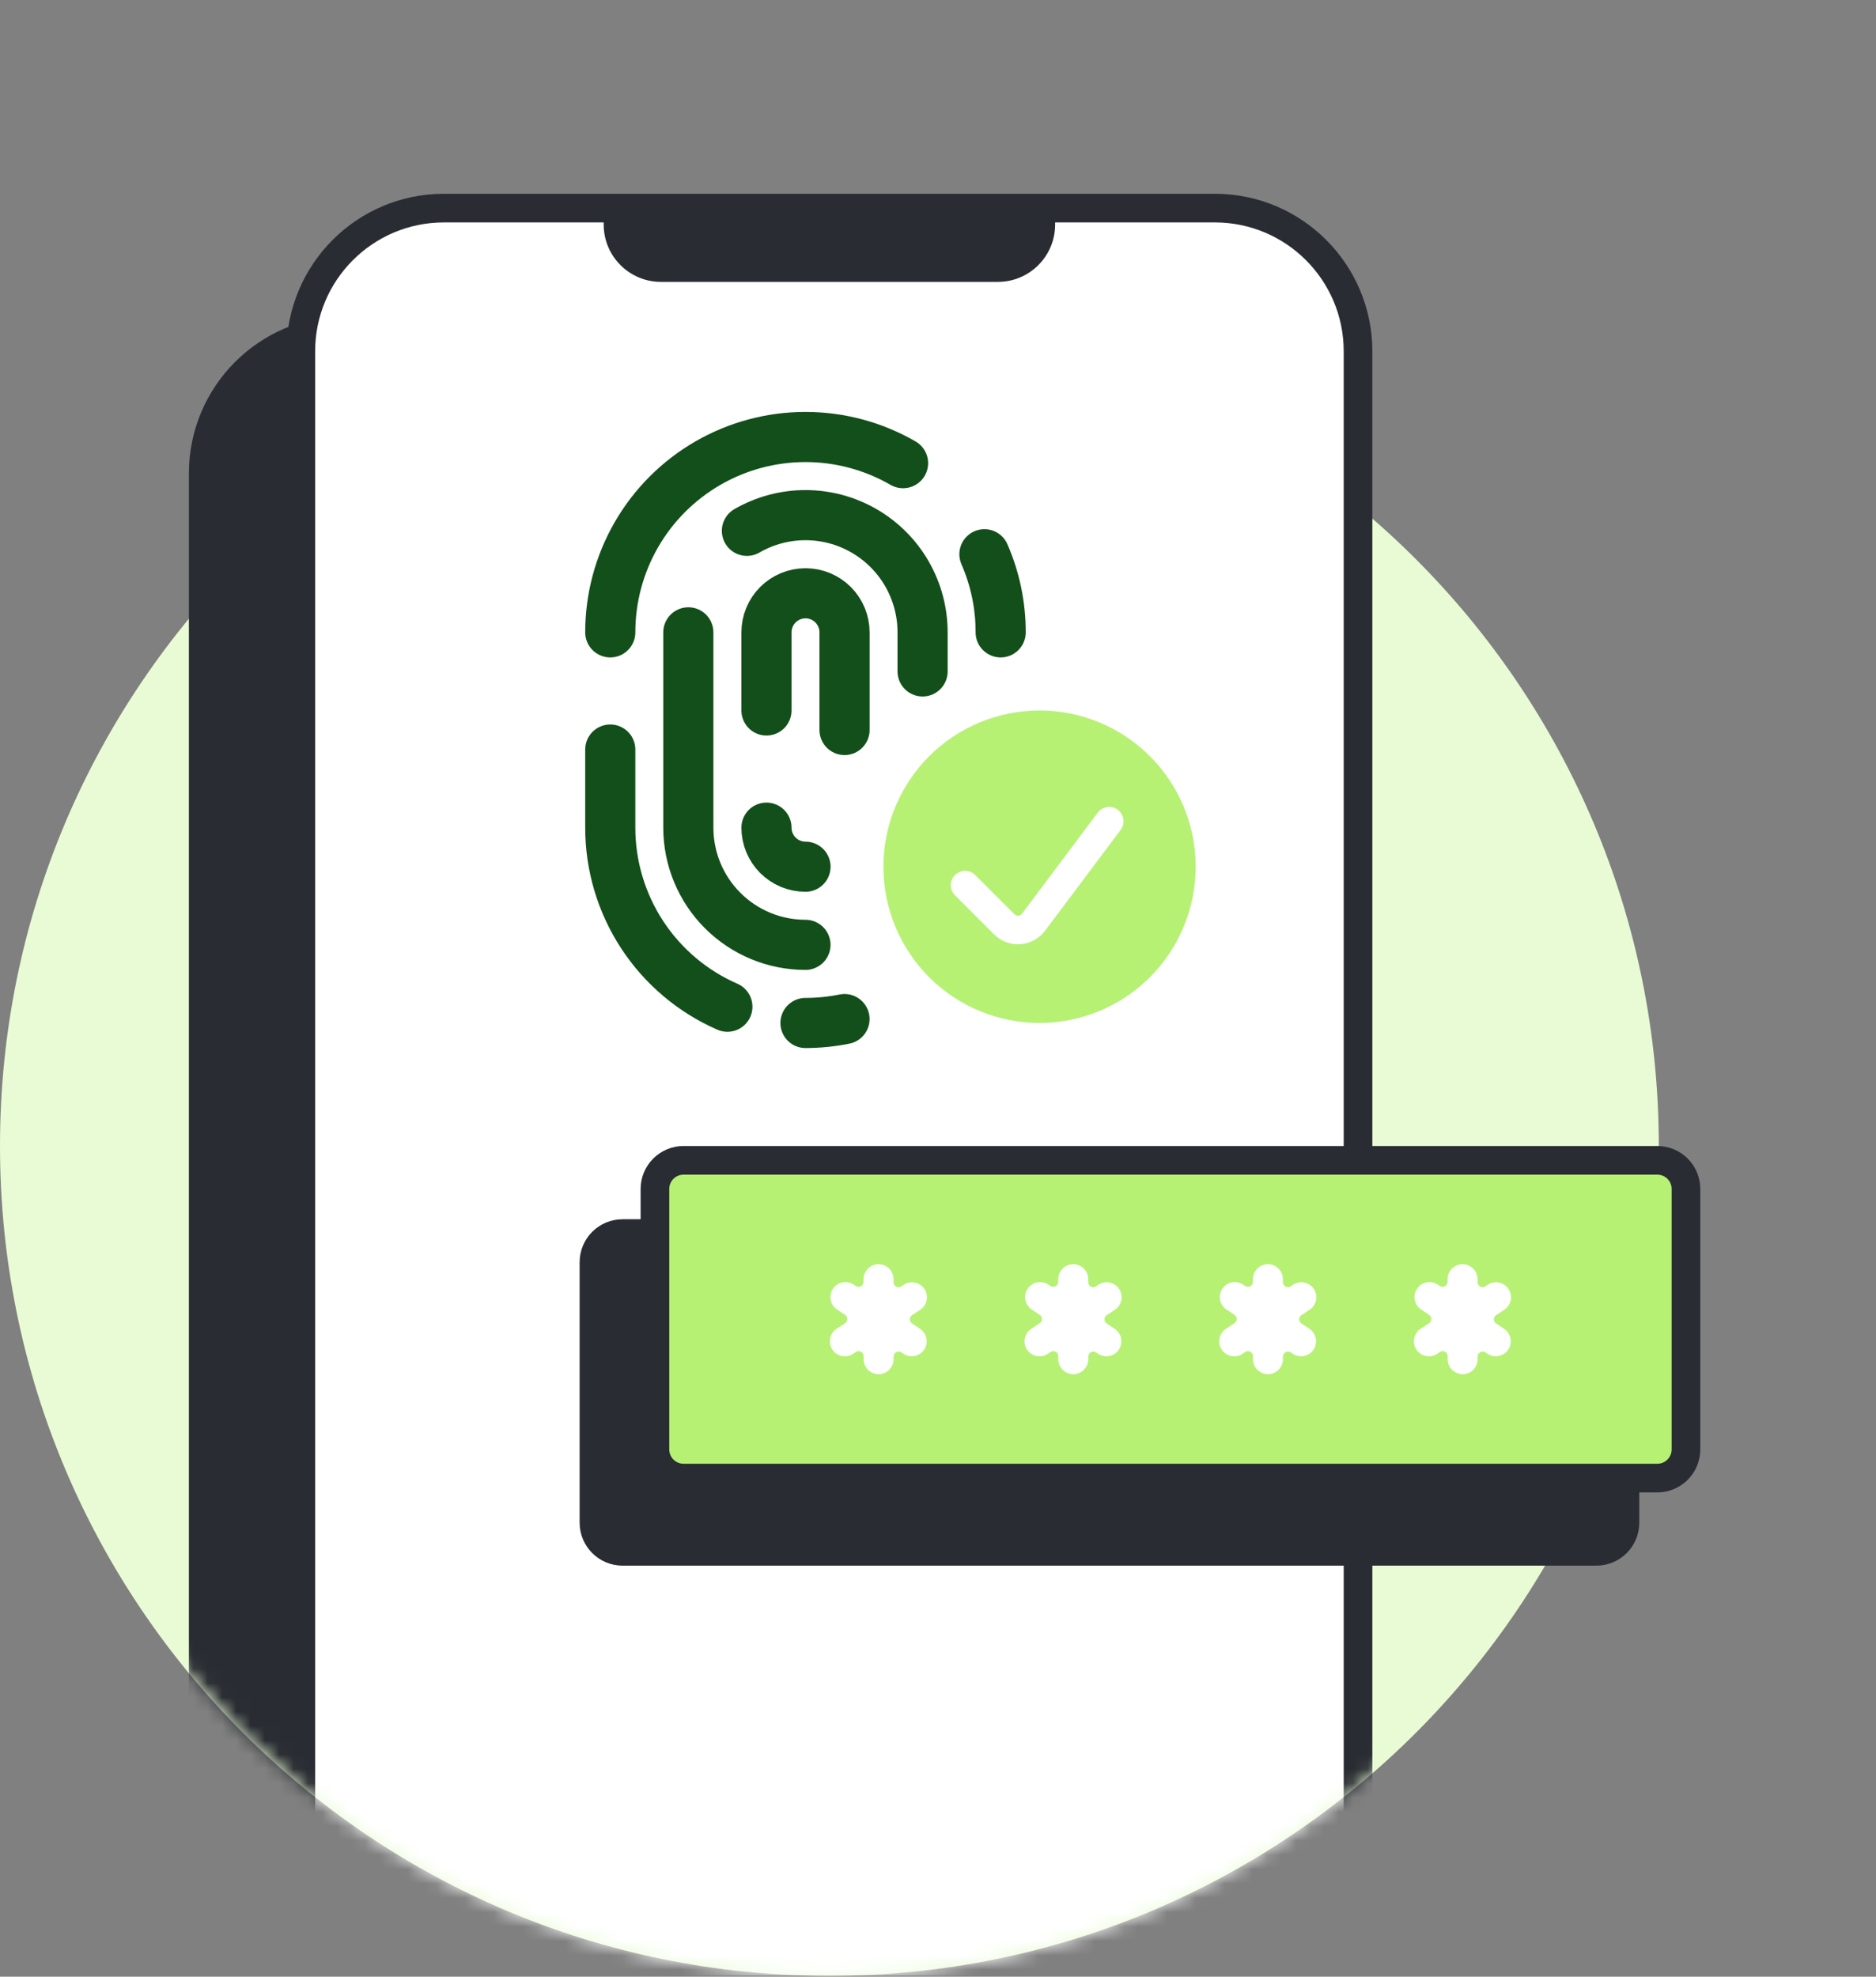 <svg width="131" height="138" viewBox="0 0 131 138" fill="none" xmlns="http://www.w3.org/2000/svg">
<rect x="0" y="0" width="131" height="138" fill="#808080" stroke="none"/>
<g clip-path="url(#clip0_710_777)">
<g clip-path="url(#clip1_710_777)">
<g clip-path="url(#clip2_710_777)">
<path d="M57.916 137.945C89.903 137.945 115.833 112.005 115.833 80.006C115.833 48.007 89.903 22.067 57.916 22.067C25.93 22.067 0 48.007 0 80.006C0 112.005 25.93 137.945 57.916 137.945Z" fill="#E9FBD5"/>
<mask id="mask0_710_777" style="mask-type:alpha" maskUnits="userSpaceOnUse" x="0" y="0" width="130" height="138">
<path d="M127.148 89.308C128.397 102.332 121.838 97.775 119.978 103.455C118.698 107.365 114.052 109.561 112.012 113.054C109.443 117.456 102.261 117.617 98.663 121.181C88.199 131.545 73.805 137.945 57.916 137.945C25.93 137.945 0 112.005 0 80.006C0 48.007 0 0.945 57.916 0.945C98.865 0.945 115.015 19.643 118.53 48.397C118.947 51.806 129.73 56.195 129.943 59.525C130.472 67.83 127.148 82.616 127.148 89.308Z" fill="#EFA6B4"/>
</mask>
<g mask="url(#mask0_710_777)">
<path d="M78.013 23.051H24.189C18.667 23.051 14.19 27.528 14.19 33.051V144.007C14.19 149.53 18.667 154.007 24.189 154.007H78.013C83.536 154.007 88.013 149.53 88.013 144.007V33.051C88.013 27.528 83.536 23.051 78.013 23.051Z" fill="#292C32" stroke="#292C32" stroke-width="2"/>
<path d="M84.83 14.528H31.006C25.483 14.528 21.006 19.005 21.006 24.528V135.484C21.006 141.007 25.483 145.484 31.006 145.484H84.83C90.353 145.484 94.83 141.007 94.83 135.484V24.528C94.83 19.005 90.353 14.528 84.83 14.528Z" fill="white" stroke="#292C32" stroke-width="2"/>
<path d="M63.06 32.335C60.988 31.138 58.637 30.508 56.245 30.508C53.852 30.508 51.501 31.138 49.429 32.336C47.357 33.533 45.636 35.254 44.44 37.328C43.244 39.401 42.615 41.753 42.615 44.147" stroke="#134F1A" stroke-width="3.5" stroke-linecap="round" stroke-linejoin="round"/>
<path d="M69.876 44.147C69.879 42.27 69.493 40.413 68.742 38.693" stroke="#134F1A" stroke-width="3.5" stroke-linecap="round" stroke-linejoin="round"/>
<path d="M56.246 71.418C57.162 71.418 58.075 71.326 58.972 71.145" stroke="#134F1A" stroke-width="3.5" stroke-linecap="round" stroke-linejoin="round"/>
<path d="M42.615 52.328V57.782C42.614 60.436 43.388 63.032 44.84 65.253C46.293 67.473 48.362 69.222 50.793 70.283" stroke="#134F1A" stroke-width="3.5" stroke-linecap="round" stroke-linejoin="round"/>
<path d="M64.424 46.874V44.147C64.424 42.71 64.046 41.299 63.328 40.055C62.611 38.811 61.578 37.778 60.335 37.06C59.092 36.342 57.681 35.964 56.246 35.964C54.81 35.964 53.4 36.342 52.156 37.06" stroke="#134F1A" stroke-width="3.5" stroke-linecap="round" stroke-linejoin="round"/>
<path d="M48.066 44.147V57.782C48.066 59.952 48.928 62.033 50.462 63.567C51.995 65.101 54.075 65.963 56.245 65.963" stroke="#134F1A" stroke-width="3.5" stroke-linecap="round" stroke-linejoin="round"/>
<path d="M58.974 50.964V44.147C58.974 43.423 58.686 42.73 58.175 42.218C57.664 41.707 56.971 41.42 56.248 41.42C55.525 41.42 54.831 41.707 54.32 42.218C53.809 42.73 53.522 43.423 53.522 44.147V49.601" stroke="#134F1A" stroke-width="3.5" stroke-linecap="round" stroke-linejoin="round"/>
<path d="M53.522 57.782C53.522 58.505 53.809 59.199 54.32 59.71C54.831 60.222 55.525 60.509 56.248 60.509" stroke="#134F1A" stroke-width="3.5" stroke-linecap="round" stroke-linejoin="round"/>
<path d="M61.688 60.509C61.688 63.402 62.836 66.177 64.881 68.223C66.926 70.269 69.7 71.418 72.592 71.418C75.484 71.418 78.257 70.269 80.302 68.223C82.347 66.177 83.496 63.402 83.496 60.509C83.496 57.616 82.347 54.842 80.302 52.796C78.257 50.75 75.484 49.601 72.592 49.601C69.7 49.601 66.926 50.75 64.881 52.796C62.836 54.842 61.688 57.616 61.688 60.509Z" fill="#B6F174"/>
<path d="M77.455 57.337L72.176 64.38C72.059 64.536 71.909 64.665 71.737 64.759C71.566 64.852 71.376 64.907 71.181 64.921C70.987 64.935 70.791 64.907 70.608 64.839C70.425 64.77 70.259 64.663 70.121 64.525L67.394 61.798" stroke="white" stroke-width="2" stroke-linecap="round" stroke-linejoin="round"/>
<path d="M42.156 14.734H73.679V15.68C73.679 17.889 71.888 19.68 69.679 19.68H46.156C43.947 19.68 42.156 17.889 42.156 15.68V14.734Z" fill="#292C32"/>
<path d="M111.471 86.12H43.475C42.37 86.12 41.475 87.015 41.475 88.12V106.304C41.475 107.409 42.37 108.304 43.475 108.304H111.471C112.575 108.304 113.471 107.409 113.471 106.304V88.12C113.471 87.015 112.575 86.12 111.471 86.12Z" fill="#292C32" stroke="#292C32" stroke-width="2"/>
<path d="M115.73 81.006H47.734C46.63 81.006 45.734 81.901 45.734 83.006V101.19C45.734 102.295 46.63 103.19 47.734 103.19H115.73C116.835 103.19 117.73 102.295 117.73 101.19V83.006C117.73 81.901 116.835 81.006 115.73 81.006Z" fill="#B6F174" stroke="#292C32" stroke-width="2"/>
<path d="M64.558 89.993C64.405 89.761 64.167 89.599 63.896 89.543C63.624 89.486 63.341 89.54 63.109 89.692L62.935 89.806C62.882 89.841 62.821 89.861 62.759 89.863C62.696 89.866 62.633 89.852 62.578 89.822C62.523 89.792 62.477 89.747 62.444 89.693C62.412 89.639 62.395 89.578 62.395 89.515V89.307C62.395 89.029 62.285 88.763 62.089 88.567C61.892 88.37 61.626 88.26 61.349 88.26C61.071 88.26 60.805 88.37 60.609 88.567C60.413 88.763 60.302 89.029 60.302 89.307V89.49C60.303 89.553 60.285 89.615 60.253 89.669C60.22 89.723 60.174 89.768 60.118 89.798C60.062 89.827 60 89.841 59.936 89.838C59.873 89.835 59.812 89.815 59.76 89.78L59.608 89.678C59.377 89.528 59.096 89.475 58.826 89.53C58.556 89.586 58.319 89.745 58.166 89.975C58.013 90.204 57.957 90.484 58.01 90.755C58.062 91.025 58.219 91.264 58.447 91.42L59.016 91.798C59.064 91.83 59.103 91.874 59.13 91.925C59.157 91.975 59.171 92.032 59.171 92.09C59.171 92.147 59.156 92.203 59.129 92.253C59.102 92.303 59.063 92.346 59.016 92.377L58.447 92.751C58.328 92.825 58.225 92.921 58.143 93.035C58.062 93.149 58.005 93.278 57.974 93.415C57.944 93.552 57.941 93.693 57.966 93.831C57.991 93.968 58.044 94.099 58.12 94.216C58.197 94.334 58.297 94.434 58.413 94.512C58.529 94.59 58.66 94.644 58.797 94.67C58.934 94.697 59.075 94.696 59.212 94.667C59.349 94.638 59.479 94.581 59.594 94.501L59.767 94.388C59.819 94.353 59.88 94.334 59.943 94.331C60.006 94.328 60.069 94.343 60.124 94.373C60.179 94.403 60.225 94.447 60.257 94.501C60.289 94.555 60.306 94.617 60.307 94.68V94.889C60.307 95.167 60.417 95.433 60.613 95.63C60.809 95.826 61.075 95.936 61.353 95.936C61.63 95.936 61.897 95.826 62.093 95.63C62.289 95.433 62.399 95.167 62.399 94.889V94.707C62.399 94.644 62.417 94.582 62.449 94.528C62.482 94.474 62.529 94.429 62.584 94.4C62.64 94.37 62.703 94.356 62.766 94.359C62.829 94.362 62.889 94.383 62.942 94.418L63.094 94.518C63.325 94.668 63.606 94.722 63.876 94.666C64.145 94.611 64.383 94.451 64.535 94.222C64.688 93.992 64.745 93.712 64.692 93.441C64.639 93.171 64.482 92.932 64.255 92.776L63.688 92.398C63.64 92.367 63.6 92.323 63.573 92.273C63.545 92.222 63.531 92.165 63.531 92.107C63.531 92.049 63.545 91.993 63.573 91.942C63.6 91.891 63.64 91.848 63.688 91.816L64.259 91.442C64.374 91.367 64.472 91.269 64.549 91.156C64.627 91.042 64.681 90.914 64.708 90.78C64.736 90.645 64.737 90.507 64.711 90.372C64.685 90.237 64.633 90.108 64.558 89.993Z" fill="white"/>
<path d="M78.151 89.993C77.999 89.761 77.761 89.599 77.49 89.543C77.218 89.486 76.935 89.54 76.703 89.692L76.529 89.806C76.476 89.841 76.415 89.861 76.352 89.863C76.29 89.866 76.227 89.852 76.172 89.822C76.117 89.792 76.07 89.747 76.038 89.693C76.006 89.639 75.989 89.578 75.989 89.515V89.307C75.989 89.029 75.879 88.763 75.682 88.567C75.486 88.37 75.22 88.26 74.942 88.26C74.665 88.26 74.399 88.37 74.203 88.567C74.006 88.763 73.896 89.029 73.896 89.307V89.49C73.896 89.553 73.879 89.615 73.847 89.669C73.814 89.723 73.768 89.768 73.712 89.798C73.656 89.827 73.593 89.841 73.53 89.838C73.467 89.835 73.406 89.815 73.353 89.78L73.201 89.678C72.971 89.528 72.69 89.475 72.42 89.53C72.15 89.586 71.913 89.745 71.76 89.975C71.607 90.204 71.551 90.484 71.603 90.755C71.656 91.025 71.813 91.264 72.041 91.42L72.61 91.798C72.657 91.83 72.697 91.874 72.724 91.925C72.751 91.975 72.765 92.032 72.765 92.09C72.764 92.147 72.75 92.203 72.723 92.253C72.696 92.303 72.657 92.346 72.61 92.377L72.041 92.751C71.921 92.825 71.818 92.921 71.737 93.035C71.656 93.149 71.599 93.278 71.568 93.415C71.538 93.552 71.535 93.693 71.56 93.831C71.585 93.968 71.638 94.099 71.714 94.216C71.791 94.334 71.89 94.434 72.007 94.512C72.123 94.59 72.253 94.644 72.391 94.67C72.528 94.697 72.669 94.696 72.806 94.667C72.943 94.638 73.073 94.581 73.187 94.501L73.36 94.388C73.413 94.353 73.474 94.334 73.537 94.331C73.6 94.328 73.662 94.343 73.718 94.373C73.773 94.403 73.819 94.447 73.851 94.501C73.883 94.555 73.9 94.617 73.9 94.68V94.889C73.9 95.167 74.011 95.433 74.207 95.63C74.403 95.826 74.669 95.936 74.947 95.936C75.224 95.936 75.49 95.826 75.686 95.63C75.883 95.433 75.993 95.167 75.993 94.889V94.707C75.993 94.644 76.01 94.582 76.043 94.528C76.076 94.474 76.122 94.429 76.178 94.4C76.234 94.37 76.296 94.356 76.359 94.359C76.422 94.362 76.483 94.383 76.536 94.418L76.688 94.518C76.919 94.668 77.2 94.722 77.469 94.666C77.739 94.611 77.976 94.451 78.129 94.222C78.282 93.992 78.338 93.712 78.286 93.441C78.233 93.171 78.076 92.932 77.849 92.776L77.282 92.398C77.234 92.367 77.194 92.323 77.166 92.273C77.139 92.222 77.125 92.165 77.125 92.107C77.125 92.049 77.139 91.993 77.166 91.942C77.194 91.891 77.234 91.848 77.282 91.816L77.853 91.442C77.967 91.367 78.066 91.269 78.143 91.156C78.22 91.042 78.274 90.914 78.302 90.78C78.33 90.645 78.331 90.507 78.305 90.372C78.279 90.237 78.227 90.108 78.151 89.993Z" fill="white"/>
<path d="M91.747 89.993C91.595 89.761 91.357 89.599 91.085 89.543C90.814 89.486 90.531 89.54 90.299 89.692L90.124 89.806C90.072 89.841 90.011 89.861 89.948 89.863C89.885 89.866 89.823 89.852 89.768 89.822C89.712 89.792 89.666 89.747 89.634 89.693C89.602 89.639 89.585 89.578 89.585 89.515V89.307C89.585 89.029 89.474 88.763 89.278 88.567C89.082 88.37 88.816 88.26 88.538 88.26C88.261 88.26 87.995 88.37 87.798 88.567C87.602 88.763 87.492 89.029 87.492 89.307V89.49C87.492 89.553 87.475 89.615 87.442 89.669C87.41 89.723 87.363 89.768 87.308 89.798C87.252 89.827 87.189 89.841 87.126 89.838C87.063 89.835 87.002 89.815 86.949 89.78L86.797 89.678C86.566 89.528 86.285 89.475 86.016 89.53C85.746 89.586 85.508 89.745 85.356 89.975C85.203 90.204 85.147 90.484 85.199 90.755C85.252 91.025 85.409 91.264 85.636 91.42L86.206 91.798C86.253 91.83 86.292 91.874 86.319 91.925C86.346 91.975 86.36 92.032 86.36 92.09C86.36 92.147 86.346 92.203 86.319 92.253C86.292 92.303 86.253 92.346 86.206 92.377L85.636 92.751C85.517 92.825 85.414 92.921 85.333 93.035C85.252 93.149 85.194 93.278 85.164 93.415C85.133 93.552 85.131 93.693 85.156 93.831C85.181 93.968 85.233 94.099 85.31 94.216C85.387 94.334 85.486 94.434 85.602 94.512C85.718 94.59 85.849 94.644 85.986 94.67C86.124 94.697 86.265 94.696 86.402 94.667C86.539 94.638 86.668 94.581 86.783 94.501L86.956 94.388C87.009 94.353 87.07 94.334 87.133 94.331C87.195 94.328 87.258 94.343 87.313 94.373C87.368 94.403 87.415 94.447 87.447 94.501C87.479 94.555 87.496 94.617 87.496 94.68V94.889C87.496 95.167 87.606 95.433 87.802 95.63C87.999 95.826 88.265 95.936 88.542 95.936C88.82 95.936 89.086 95.826 89.282 95.63C89.478 95.433 89.589 95.167 89.589 94.889V94.707C89.589 94.644 89.606 94.582 89.639 94.528C89.671 94.474 89.718 94.429 89.774 94.4C89.829 94.37 89.892 94.356 89.955 94.359C90.018 94.362 90.079 94.383 90.131 94.418L90.284 94.518C90.514 94.668 90.795 94.722 91.065 94.666C91.335 94.611 91.572 94.451 91.725 94.222C91.878 93.992 91.934 93.712 91.881 93.441C91.829 93.171 91.672 92.932 91.444 92.776L90.878 92.398C90.829 92.367 90.79 92.323 90.762 92.273C90.735 92.222 90.72 92.165 90.72 92.107C90.72 92.049 90.735 91.993 90.762 91.942C90.79 91.891 90.829 91.848 90.878 91.816L91.448 91.442C91.563 91.367 91.662 91.269 91.739 91.156C91.816 91.042 91.87 90.914 91.898 90.78C91.925 90.645 91.927 90.507 91.901 90.372C91.875 90.237 91.823 90.108 91.747 89.993Z" fill="white"/>
<path d="M105.341 89.993C105.189 89.761 104.951 89.599 104.679 89.543C104.407 89.486 104.125 89.54 103.893 89.692L103.718 89.806C103.666 89.841 103.605 89.861 103.542 89.863C103.479 89.866 103.417 89.852 103.361 89.822C103.306 89.792 103.26 89.747 103.228 89.693C103.195 89.639 103.178 89.578 103.178 89.515V89.307C103.178 89.029 103.068 88.763 102.872 88.567C102.676 88.37 102.409 88.26 102.132 88.26C101.854 88.26 101.588 88.37 101.392 88.567C101.196 88.763 101.086 89.029 101.086 89.307V89.49C101.086 89.553 101.069 89.615 101.036 89.669C101.004 89.723 100.957 89.768 100.901 89.798C100.846 89.827 100.783 89.841 100.72 89.838C100.657 89.835 100.595 89.815 100.543 89.78L100.391 89.678C100.16 89.528 99.879 89.475 99.609 89.53C99.339 89.586 99.102 89.745 98.95 89.975C98.797 90.204 98.74 90.484 98.793 90.755C98.846 91.025 99.003 91.264 99.23 91.42L99.799 91.798C99.847 91.83 99.886 91.874 99.913 91.925C99.94 91.975 99.954 92.032 99.954 92.09C99.954 92.147 99.94 92.203 99.913 92.253C99.886 92.303 99.847 92.346 99.799 92.377L99.23 92.751C99.111 92.825 99.008 92.921 98.927 93.035C98.845 93.149 98.788 93.278 98.757 93.415C98.727 93.552 98.724 93.693 98.749 93.831C98.775 93.968 98.827 94.099 98.904 94.216C98.98 94.334 99.08 94.434 99.196 94.512C99.312 94.59 99.443 94.644 99.58 94.67C99.717 94.697 99.859 94.696 99.996 94.667C100.132 94.638 100.262 94.581 100.377 94.501L100.55 94.388C100.602 94.353 100.663 94.334 100.726 94.331C100.789 94.328 100.852 94.343 100.907 94.373C100.962 94.403 101.008 94.447 101.04 94.501C101.073 94.555 101.09 94.617 101.09 94.68V94.889C101.09 95.167 101.2 95.433 101.396 95.63C101.592 95.826 101.859 95.936 102.136 95.936C102.414 95.936 102.68 95.826 102.876 95.63C103.072 95.433 103.182 95.167 103.182 94.889V94.707C103.183 94.644 103.2 94.582 103.233 94.528C103.265 94.474 103.312 94.429 103.367 94.4C103.423 94.37 103.486 94.356 103.549 94.359C103.612 94.362 103.673 94.383 103.725 94.418L103.877 94.518C104.108 94.668 104.389 94.722 104.659 94.666C104.929 94.611 105.166 94.451 105.319 94.222C105.471 93.992 105.528 93.712 105.475 93.441C105.423 93.171 105.265 92.932 105.038 92.776L104.472 92.398C104.423 92.367 104.383 92.323 104.356 92.273C104.328 92.222 104.314 92.165 104.314 92.107C104.314 92.049 104.328 91.993 104.356 91.942C104.383 91.891 104.423 91.848 104.472 91.816L105.042 91.442C105.157 91.367 105.256 91.269 105.333 91.156C105.41 91.042 105.464 90.914 105.492 90.78C105.519 90.645 105.52 90.507 105.494 90.372C105.468 90.237 105.416 90.108 105.341 89.993Z" fill="white"/>
</g>
</g>
</g>
</g>
<defs>
<clipPath id="clip0_710_777">
<rect width="131" height="137" fill="white" transform="translate(0 0.945)"/>
</clipPath>
<clipPath id="clip1_710_777">
<rect width="131" height="137" fill="white" transform="translate(0 0.945)"/>
</clipPath>
<clipPath id="clip2_710_777">
<rect width="131" height="137" fill="white" transform="translate(0 0.945)"/>
</clipPath>
</defs>
</svg>
